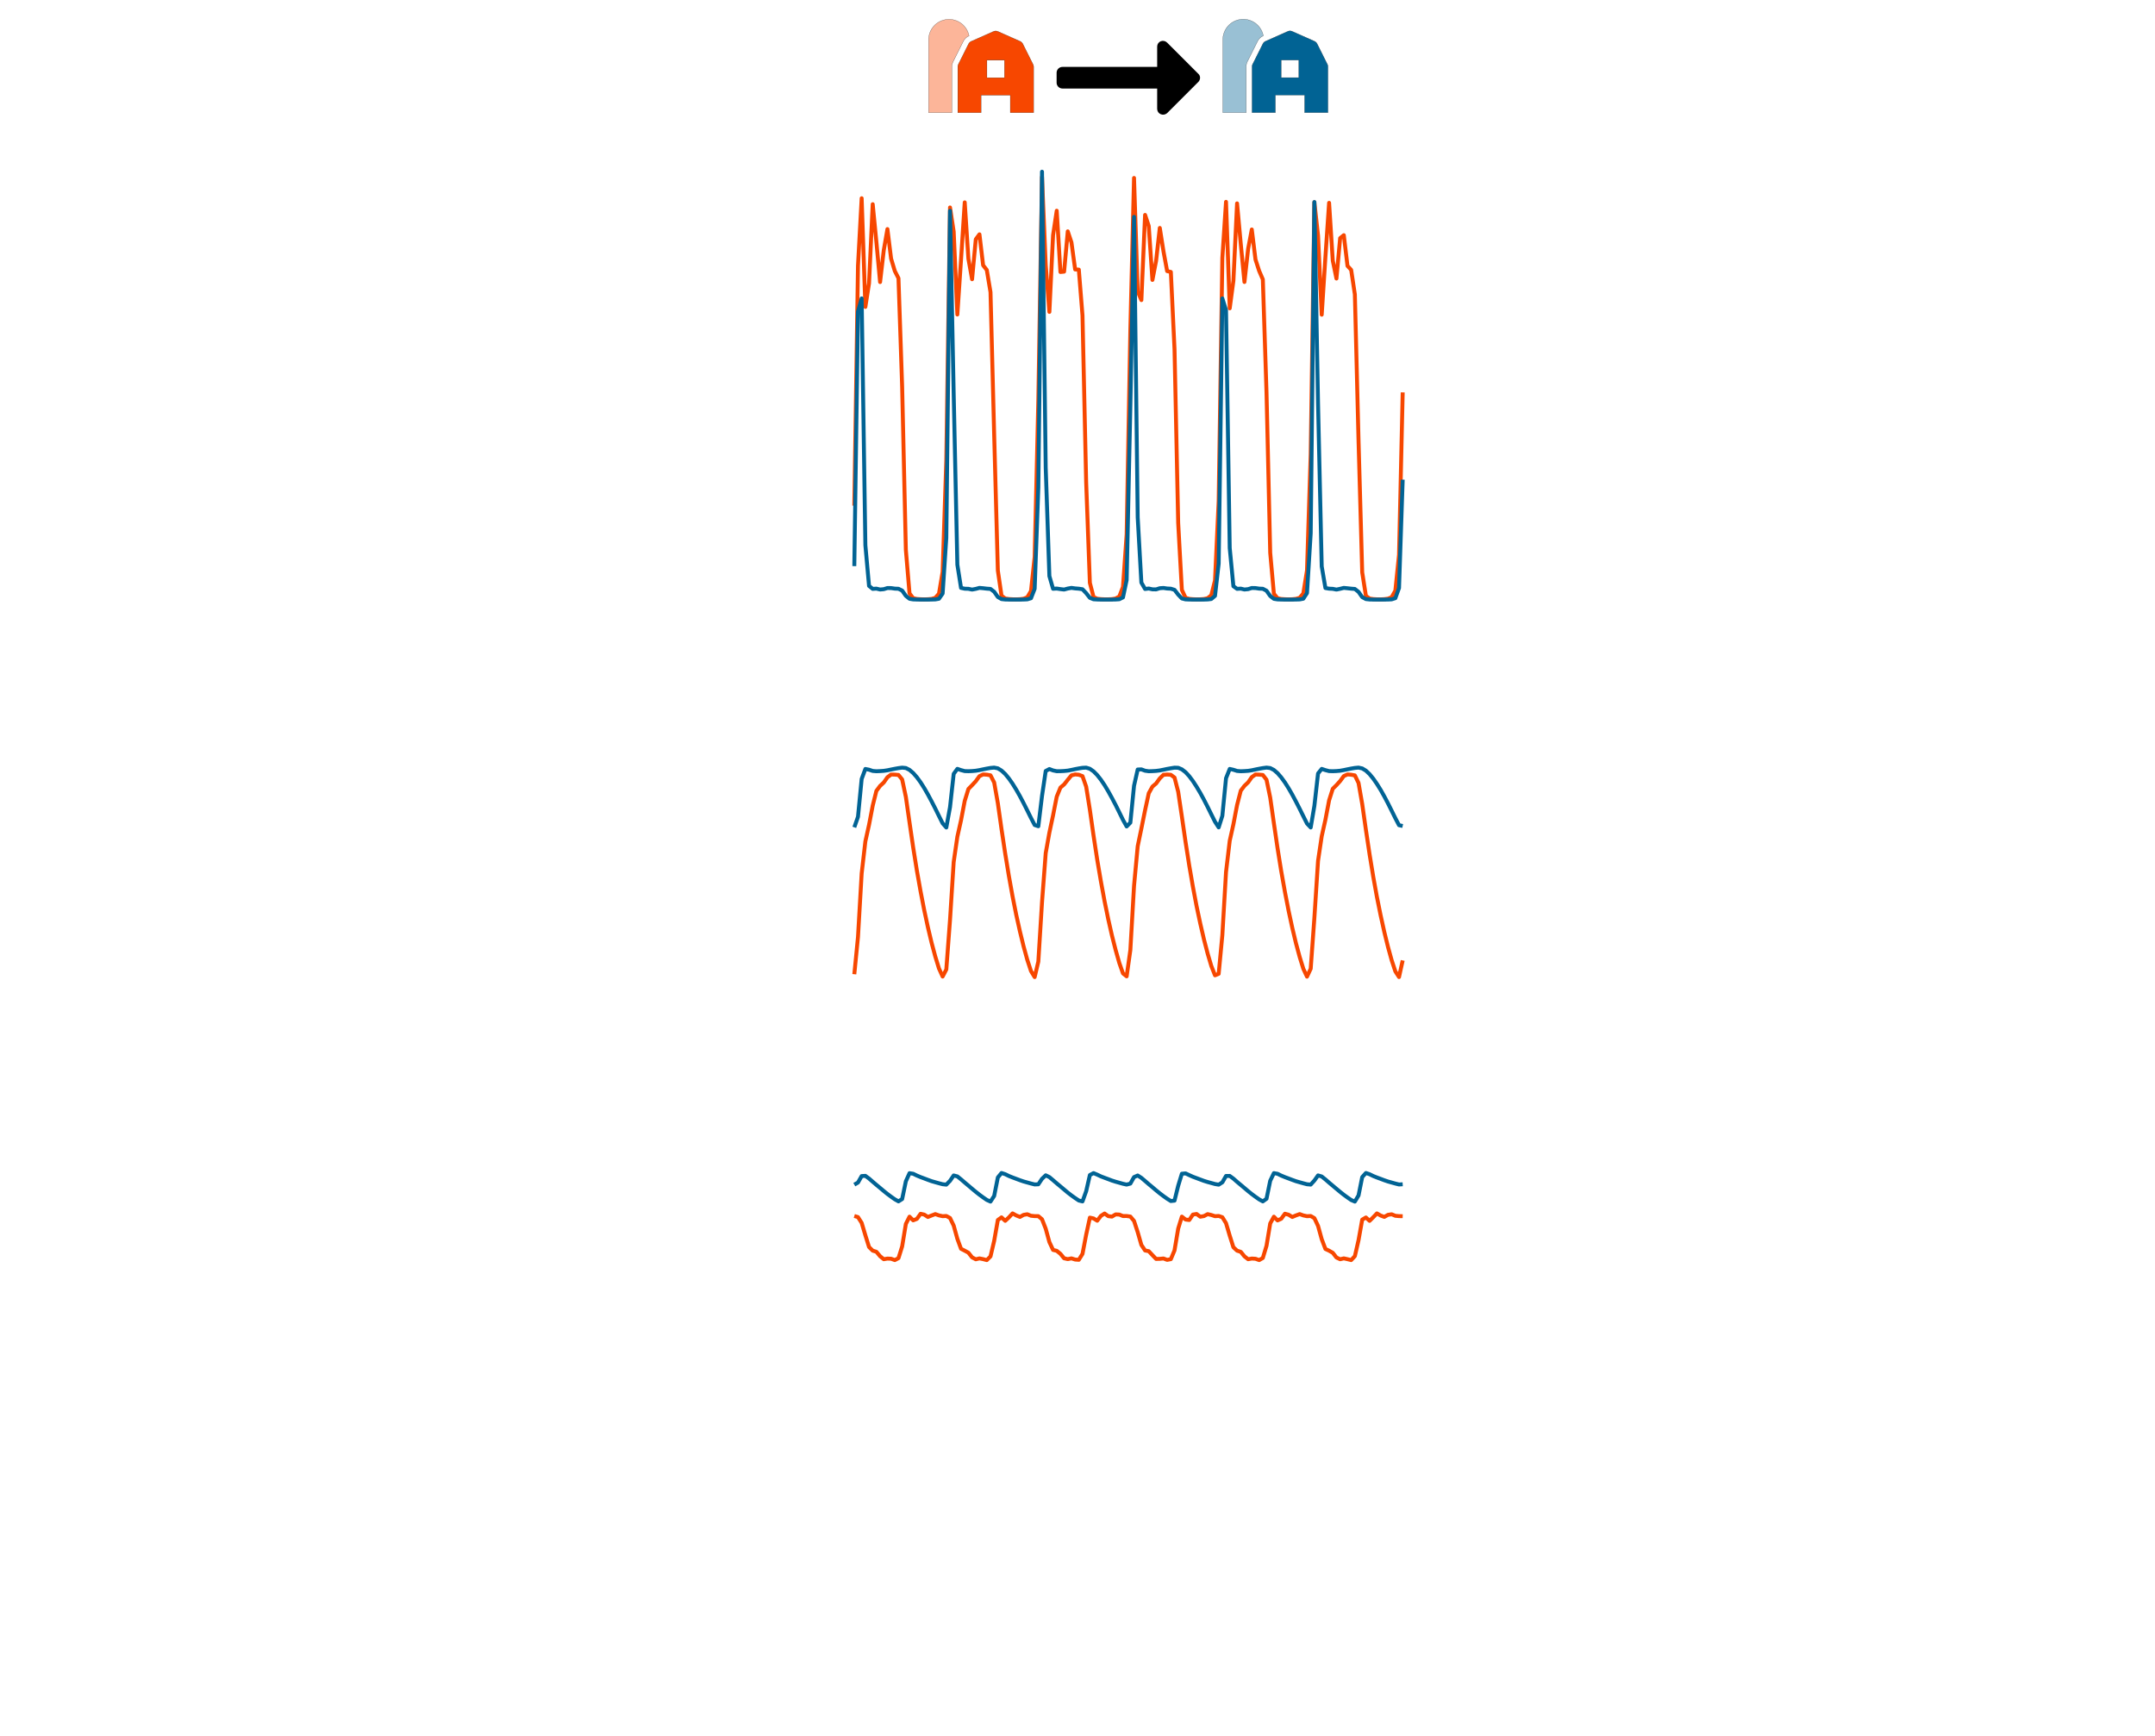 <?xml version="1.0" encoding="UTF-8" standalone="no"?>
<svg
   xmlns:dc="http://purl.org/dc/elements/1.1/"
   xmlns:cc="http://creativecommons.org/ns#"
   xmlns:rdf="http://www.w3.org/1999/02/22-rdf-syntax-ns#"
   xmlns:svg="http://www.w3.org/2000/svg"
   xmlns="http://www.w3.org/2000/svg"
   xmlns:sodipodi="http://sodipodi.sourceforge.net/DTD/sodipodi-0.dtd"
   xmlns:inkscape="http://www.inkscape.org/namespaces/inkscape"
   viewBox="0 0 587.07 473.006"
   version="1.1"
   id="svg710"
   sodipodi:docname="two-pop-comparison_two.svg"
   width="587.07"
   height="473.006"
   inkscape:version="0.92.3 (2405546, 2018-03-11)">
  <sodipodi:namedview
     pagecolor="#ffffff"
     bordercolor="#666666"
     borderopacity="1"
     objecttolerance="10"
     gridtolerance="10"
     guidetolerance="10"
     inkscape:pageopacity="0"
     inkscape:pageshadow="2"
     inkscape:window-width="1920"
     inkscape:window-height="1009"
     id="namedview712"
     showgrid="false"
     fit-margin-top="5"
     fit-margin-left="5"
     fit-margin-right="5"
     fit-margin-bottom="5"
     inkscape:zoom="1.3110938"
     inkscape:cx="67.383912"
     inkscape:cy="304.74539"
     inkscape:window-x="0"
     inkscape:window-y="0"
     inkscape:window-maximized="1"
     inkscape:current-layer="svg710" />
  <defs
     id="defs4">
    <style
       type="text/css"
       id="style2"><![CDATA[
    line, polyline, polygon, path, rect, circle {
      fill: none;
      stroke: #000000;
      stroke-linecap: round;
      stroke-linejoin: round;
      stroke-miterlimit: 10.00;
    }
  ]]></style>
  </defs>
  <defs
     id="defs13">
    <clipPath
       id="cpNDkuOTJ8MjE0LjI1fDEzMy43MXw1LjQ4">
      <rect
         x="49.92"
         y="5.48"
         width="164.33"
         height="128.23"
         id="rect10"
         style="fill:none;stroke:#000000;stroke-linecap:round;stroke-linejoin:round;stroke-miterlimit:10" />
    </clipPath>
  </defs>
  <defs
     id="defs56">
    <clipPath
       id="cpMC4wMHw1NzYuMDB8NDMyLjAwfDAuMDA=">
      <rect
         x="0"
         y="0"
         width="576"
         height="432"
         id="rect53"
         style="fill:none;stroke:#000000;stroke-linecap:round;stroke-linejoin:round;stroke-miterlimit:10" />
    </clipPath>
  </defs>
  <defs
     id="defs61">
    <clipPath
       id="cpNDkuOTJ8MjE0LjI1fDI2Ny40MXwxMzkuMTk=">
      <rect
         x="49.92"
         y="139.19"
         width="164.33"
         height="128.23"
         id="rect58"
         style="fill:none;stroke:#000000;stroke-linecap:round;stroke-linejoin:round;stroke-miterlimit:10" />
    </clipPath>
  </defs>
  <defs
     id="defs107">
    <clipPath
       id="clipPath105">
      <rect
         x="0"
         y="0"
         width="576"
         height="432"
         id="rect103"
         style="fill:none;stroke:#000000;stroke-linecap:round;stroke-linejoin:round;stroke-miterlimit:10" />
    </clipPath>
  </defs>
  <defs
     id="defs112">
    <clipPath
       id="cpNDkuOTJ8MjE0LjI1fDQwMS4xMnwyNzIuODk=">
      <rect
         x="49.92"
         y="272.89"
         width="164.33"
         height="128.23"
         id="rect109"
         style="fill:none;stroke:#000000;stroke-linecap:round;stroke-linejoin:round;stroke-miterlimit:10" />
    </clipPath>
  </defs>
  <defs
     id="defs158">
    <clipPath
       id="clipPath156">
      <rect
         x="0"
         y="0"
         width="576"
         height="432"
         id="rect154"
         style="fill:none;stroke:#000000;stroke-linecap:round;stroke-linejoin:round;stroke-miterlimit:10" />
    </clipPath>
  </defs>
  <defs
     id="defs163">
    <clipPath
       id="cpMjE5LjczfDM4NC4wNnwxMzMuNzF8NS40OA==">
      <rect
         x="219.73"
         y="5.48"
         width="164.33"
         height="128.23"
         id="rect160"
         style="fill:none;stroke:#000000;stroke-linecap:round;stroke-linejoin:round;stroke-miterlimit:10" />
    </clipPath>
  </defs>
  <polyline
     points="227.20,102.29 228.20,36.92 229.20,18.54 230.21,48.14 231.21,41.71 232.21,20.16 233.21,30.42 234.22,41.37 235.22,32.72 236.22,26.94 237.22,35.00 238.23,38.36 239.23,40.32 240.23,69.92 241.24,114.34 242.24,126.19 243.24,127.50 244.24,127.71 245.25,127.78 246.25,127.81 247.25,127.78 248.25,127.69 249.26,127.40 250.26,126.27 251.26,120.31 252.26,89.93 253.27,21.05 254.27,27.62 255.27,50.21 256.27,35.28 257.28,19.66 258.28,35.04 259.28,40.60 260.29,29.72 261.29,28.37 262.29,36.80 263.29,38.08 264.30,44.12 265.30,82.99 266.30,119.95 267.30,126.82 268.31,127.58 269.31,127.73 270.31,127.79 271.31,127.81 272.32,127.77 273.32,127.64 274.32,127.25 275.33,125.55 276.33,116.28 277.33,73.58 278.33,12.77 279.34,36.71 280.34,49.50 281.34,28.61 282.34,21.94 283.35,38.63 284.35,38.53 285.35,27.56 286.35,30.56 287.36,37.93 288.36,37.98 289.36,50.48 290.36,95.95 291.37,123.32 292.37,127.18 293.37,127.64 294.38,127.75 295.38,127.80 296.38,127.80 297.38,127.75 298.39,127.58 299.39,127.03 300.39,124.42 301.39,110.13 302.40,54.22 303.40,13.01 304.40,43.95 305.40,46.28 306.41,23.08 307.41,26.11 308.41,40.79 309.41,35.60 310.42,26.63 311.42,32.99 312.42,38.39 313.43,38.62 314.43,59.67 315.43,107.00 316.43,125.23 317.44,127.39 318.44,127.68 319.44,127.77 320.44,127.81 321.45,127.79 322.45,127.72 323.45,127.50 324.45,126.70 325.46,122.66 326.46,101.04 327.46,34.78 328.46,19.52 329.47,48.53 330.47,41.01 331.47,19.94 332.48,30.99 333.48,41.35 334.48,32.35 335.48,27.05 336.49,35.24 337.49,38.33 338.49,40.65 339.49,71.40 340.50,115.14 341.50,126.29 342.50,127.51 343.50,127.71 344.51,127.78 345.51,127.81 346.51,127.78 347.51,127.68 348.52,127.39 349.52,126.20 350.52,119.92 351.53,88.21 352.53,19.63 353.53,28.73 354.53,50.26 355.54,34.49 356.54,19.79 357.54,35.52 358.54,40.41 359.55,29.41 360.55,28.60 361.55,36.96 362.55,38.05 363.56,44.73 364.56,84.56 365.56,120.45 366.57,126.88 367.57,127.59 368.57,127.74 369.57,127.80 370.58,127.81 371.58,127.76 372.58,127.63 373.58,127.23 374.59,125.44 375.59,115.68 376.59,71.43 "
     style="fill:none;stroke:#f74700;stroke-width:1.07;stroke-linecap:butt;stroke-linejoin:round;stroke-miterlimit:10"
     clip-path="url(#cpMjE5LjczfDM4NC4wNnwxMzMuNzF8NS40OA==)"
     id="polyline197"
     transform="translate(5.535,35.471)" />
  <polyline
     points="227.20,118.76 228.20,49.41 229.20,45.82 230.21,113.06 231.21,124.15 232.21,124.96 233.21,124.89 234.22,125.13 235.22,125.04 236.22,124.73 237.22,124.74 238.23,124.89 239.23,124.93 240.23,125.42 241.24,126.85 242.24,127.66 243.24,127.83 244.24,127.86 245.25,127.87 246.25,127.87 247.25,127.87 248.25,127.86 249.26,127.83 250.26,127.65 251.26,126.22 252.26,111.06 253.27,21.96 254.27,71.78 255.27,118.37 256.27,124.69 257.28,124.91 258.28,124.94 259.28,125.15 260.29,124.96 261.29,124.69 262.29,124.78 263.29,124.90 264.30,124.97 265.30,125.74 266.30,127.17 267.30,127.74 268.31,127.85 269.31,127.87 270.31,127.87 271.31,127.87 272.32,127.87 273.32,127.86 274.32,127.81 275.33,127.51 276.33,124.94 277.33,97.33 278.33,11.31 279.34,91.96 280.34,121.47 281.34,124.93 282.34,124.87 283.35,125.02 284.35,125.14 285.35,124.87 286.35,124.69 287.36,124.83 288.36,124.91 289.36,125.06 290.36,126.12 291.37,127.40 292.37,127.79 293.37,127.85 294.38,127.87 295.38,127.87 296.38,127.87 297.38,127.87 298.39,127.85 299.39,127.78 300.39,127.28 301.39,122.55 302.40,75.16 303.40,23.61 304.40,105.47 305.40,123.25 306.41,124.99 307.41,124.86 308.41,125.08 309.41,125.10 310.42,124.78 311.42,124.71 312.42,124.86 313.43,124.91 314.43,125.22 315.43,126.52 316.43,127.57 317.44,127.82 318.44,127.86 319.44,127.87 320.44,127.87 321.45,127.87 322.45,127.87 323.45,127.84 324.45,127.72 325.46,126.86 326.46,118.08 327.46,45.83 328.46,49.01 329.47,113.84 330.47,124.23 331.47,124.95 332.48,124.89 333.48,125.13 334.48,125.03 335.48,124.72 336.49,124.74 337.49,124.89 338.49,124.93 339.49,125.46 340.50,126.89 341.50,127.67 342.50,127.83 343.50,127.86 344.51,127.87 345.51,127.87 346.51,127.87 347.51,127.86 348.52,127.83 349.52,127.64 350.52,126.11 351.53,109.82 352.53,19.57 353.53,74.50 354.53,118.83 355.54,124.73 356.54,124.90 357.54,124.95 358.54,125.15 359.55,124.94 360.55,124.69 361.55,124.79 362.55,124.90 363.56,124.98 364.56,125.78 365.56,127.20 366.57,127.74 367.57,127.85 368.57,127.87 369.57,127.87 370.58,127.87 371.58,127.87 372.58,127.86 373.58,127.81 374.59,127.49 375.59,124.73 376.59,95.20 "
     style="fill:none;stroke:#016394;stroke-width:1.07;stroke-linecap:butt;stroke-linejoin:round;stroke-miterlimit:10"
     clip-path="url(#cpMjE5LjczfDM4NC4wNnwxMzMuNzF8NS40OA==)"
     id="polyline199"
     transform="translate(5.535,35.471)" />
  <defs
     id="defs207">
    <clipPath
       id="clipPath205">
      <rect
         x="0"
         y="0"
         width="576"
         height="432"
         id="rect203"
         style="fill:none;stroke:#000000;stroke-linecap:round;stroke-linejoin:round;stroke-miterlimit:10" />
    </clipPath>
  </defs>
  <defs
     id="defs212">
    <clipPath
       id="cpMjE5LjczfDM4NC4wNnwyNjcuNDF8MTM5LjE5">
      <rect
         x="219.73"
         y="139.19"
         width="164.33"
         height="128.23"
         id="rect209"
         style="fill:none;stroke:#000000;stroke-linecap:round;stroke-linejoin:round;stroke-miterlimit:10" />
    </clipPath>
  </defs>
  <polyline
     points="227.20,229.94 228.20,219.80 229.20,202.50 230.21,193.74 231.21,189.24 232.21,184.02 233.21,180.00 234.22,178.64 235.22,177.71 236.22,176.28 237.22,175.54 238.23,175.56 239.23,175.65 240.23,176.87 241.24,181.63 242.24,188.60 243.24,195.43 244.24,201.69 245.25,207.37 246.25,212.51 247.25,217.16 248.25,221.36 249.26,225.12 250.26,228.37 251.26,230.57 252.26,228.65 253.27,215.16 254.27,199.37 255.27,192.48 256.27,188.00 257.28,182.71 258.28,179.47 259.28,178.45 260.29,177.36 261.29,175.98 262.29,175.51 263.29,175.58 264.30,175.75 265.30,177.71 266.30,183.35 267.30,190.41 268.31,197.10 269.31,203.20 270.31,208.74 271.31,213.75 272.32,218.29 273.32,222.37 274.32,226.01 275.33,229.08 276.33,230.72 277.33,226.49 278.33,210.36 279.34,196.94 280.34,191.36 281.34,186.66 282.34,181.57 283.35,179.09 284.35,178.24 285.35,176.97 286.35,175.76 287.36,175.51 288.36,175.60 289.36,175.97 290.36,178.84 291.37,185.15 292.37,192.18 293.37,198.73 294.38,204.68 295.38,210.08 296.38,214.97 297.38,219.38 298.39,223.35 299.39,226.87 300.39,229.72 301.39,230.52 302.40,223.35 303.40,205.90 304.40,195.06 305.40,190.25 306.41,185.25 307.41,180.64 308.41,178.83 309.41,177.98 310.42,176.59 311.42,175.61 312.42,175.54 313.43,175.61 314.43,176.35 315.43,180.23 316.43,186.98 317.44,193.93 318.44,200.32 319.44,206.12 320.44,211.39 321.45,216.15 322.45,220.45 323.45,224.30 324.45,227.68 325.46,230.24 326.46,229.83 327.46,219.28 328.46,202.10 329.47,193.58 330.47,189.10 331.47,183.86 332.48,179.93 333.48,178.62 334.48,177.67 335.48,176.24 336.49,175.53 337.49,175.57 338.49,175.66 339.49,176.95 340.50,181.83 341.50,188.81 342.50,195.63 343.50,201.87 344.51,207.53 345.51,212.66 346.51,217.30 347.51,221.48 348.52,225.22 349.52,228.45 350.52,230.60 351.53,228.44 352.53,214.60 353.53,199.05 354.53,192.35 355.54,187.84 356.54,182.57 357.54,179.41 358.54,178.43 359.55,177.31 360.55,175.95 361.55,175.51 362.55,175.59 363.56,175.77 364.56,177.83 365.56,183.56 366.57,190.62 367.57,197.29 368.57,203.38 369.57,208.90 370.58,213.90 371.58,218.42 372.58,222.49 373.58,226.11 374.59,229.16 375.59,230.71 376.59,226.18 "
     style="fill:none;stroke:#f74700;stroke-width:1.07;stroke-linecap:butt;stroke-linejoin:round;stroke-miterlimit:10"
     clip-path="url(#cpMjE5LjczfDM4NC4wNnwyNjcuNDF8MTM5LjE5)"
     id="polyline248"
     transform="translate(5.535,35.471)" />
  <polyline
     points="227.20,189.92 228.20,187.05 229.20,176.74 230.21,174.02 231.21,174.22 232.21,174.56 233.21,174.64 234.22,174.60 235.22,174.53 236.22,174.38 237.22,174.17 238.23,173.97 239.23,173.79 240.23,173.66 241.24,173.76 242.24,174.27 243.24,175.13 244.24,176.27 245.25,177.65 246.25,179.23 247.25,180.97 248.25,182.84 249.26,184.81 250.26,186.84 251.26,188.84 252.26,189.97 253.27,184.43 254.27,175.36 255.27,173.99 256.27,174.33 257.28,174.60 258.28,174.63 259.28,174.59 260.29,174.50 261.29,174.33 262.29,174.12 263.29,173.92 264.30,173.74 265.30,173.65 266.30,173.85 267.30,174.46 268.31,175.40 269.31,176.61 270.31,178.04 271.31,179.66 272.32,181.44 273.32,183.34 274.32,185.33 275.33,187.37 276.33,189.29 277.33,189.63 278.33,181.38 279.34,174.57 280.34,174.04 281.34,174.42 282.34,174.63 283.35,174.62 284.35,174.57 285.35,174.47 286.35,174.28 287.36,174.06 288.36,173.87 289.36,173.71 290.36,173.66 291.37,173.97 292.37,174.67 293.37,175.68 294.38,176.96 295.38,178.44 296.38,180.11 297.38,181.92 298.39,183.84 299.39,185.85 300.39,187.89 301.39,189.68 302.40,188.65 303.40,178.60 304.40,174.17 305.40,174.13 306.41,174.50 307.41,174.64 308.41,174.61 309.41,174.55 310.42,174.42 311.42,174.22 312.42,174.01 313.43,173.83 314.43,173.67 315.43,173.70 316.43,174.12 317.44,174.90 318.44,175.99 319.44,177.32 320.44,178.86 321.45,180.56 322.45,182.40 323.45,184.35 324.45,186.38 325.46,188.40 326.46,189.94 327.46,186.78 328.46,176.54 329.47,174.01 330.47,174.24 331.47,174.56 332.48,174.64 333.48,174.60 334.48,174.53 335.48,174.38 336.49,174.16 337.49,173.96 338.49,173.78 339.49,173.65 340.50,173.77 341.50,174.29 342.50,175.16 343.50,176.31 344.51,177.70 345.51,179.28 346.51,181.02 347.51,182.90 348.52,184.87 349.52,186.90 350.52,188.89 351.53,189.96 352.53,184.08 353.53,175.24 354.53,174.00 355.54,174.34 356.54,174.60 357.54,174.63 358.54,174.59 359.55,174.50 360.55,174.32 361.55,174.11 362.55,173.91 363.56,173.74 364.56,173.65 365.56,173.87 366.57,174.48 367.57,175.43 368.57,176.65 369.57,178.09 370.58,179.71 371.58,181.49 372.58,183.39 373.58,185.39 374.59,187.43 375.59,189.34 376.59,189.55 "
     style="fill:none;stroke:#016394;stroke-width:1.07;stroke-linecap:butt;stroke-linejoin:round;stroke-miterlimit:10"
     clip-path="url(#cpMjE5LjczfDM4NC4wNnwyNjcuNDF8MTM5LjE5)"
     id="polyline250"
     transform="translate(5.535,35.471)" />
  <defs
     id="defs258">
    <clipPath
       id="clipPath256">
      <rect
         x="0"
         y="0"
         width="576"
         height="432"
         id="rect254"
         style="fill:none;stroke:#000000;stroke-linecap:round;stroke-linejoin:round;stroke-miterlimit:10" />
    </clipPath>
  </defs>
  <defs
     id="defs263">
    <clipPath
       id="cpMjE5LjczfDM4NC4wNnw0MDEuMTJ8MjcyLjg5">
      <rect
         x="219.73"
         y="272.89"
         width="164.33"
         height="128.23"
         id="rect260"
         style="fill:none;stroke:#000000;stroke-linecap:round;stroke-linejoin:round;stroke-miterlimit:10" />
    </clipPath>
  </defs>
  <polyline
     points="227.20,295.80 228.20,296.11 229.20,297.68 230.21,301.06 231.21,304.26 232.21,305.25 233.21,305.55 234.22,306.76 235.22,307.58 236.22,307.41 237.22,307.45 238.23,307.82 239.23,307.29 240.23,304.09 241.24,297.97 242.24,295.99 243.24,296.99 244.24,296.60 245.25,295.21 246.25,295.43 247.25,296.07 248.25,295.67 249.26,295.29 250.26,295.64 251.26,295.86 252.26,295.80 253.27,296.35 254.27,298.42 255.27,302.02 256.27,304.74 257.28,305.26 258.28,305.80 259.28,307.07 260.29,307.60 261.29,307.36 262.29,307.56 263.29,307.82 264.30,306.82 265.30,302.58 266.30,296.90 267.30,296.18 268.31,297.12 269.31,296.19 270.31,295.10 271.31,295.65 272.32,296.06 273.32,295.50 274.32,295.33 275.33,295.74 276.33,295.84 277.33,295.85 278.33,296.69 279.34,299.27 280.34,302.91 281.34,305.05 282.34,305.29 283.35,306.11 284.35,307.33 285.35,307.55 286.35,307.35 287.36,307.67 288.36,307.74 289.36,306.13 290.36,300.90 291.37,296.25 292.37,296.47 293.37,297.09 294.38,295.77 295.38,295.13 296.38,295.85 297.38,295.97 298.39,295.37 299.39,295.42 300.39,295.82 301.39,295.81 302.40,295.96 303.40,297.15 304.40,300.21 305.40,303.69 306.41,305.20 307.41,305.39 308.41,306.46 309.41,307.50 310.42,307.48 311.42,307.38 312.42,307.76 313.43,307.56 314.43,305.18 315.43,299.24 316.43,295.98 317.44,296.77 318.44,296.90 319.44,295.42 320.44,295.26 321.45,296.00 322.45,295.83 323.45,295.30 324.45,295.53 325.46,295.86 326.46,295.80 327.46,296.14 328.46,297.76 329.47,301.17 330.47,304.32 331.47,305.25 332.48,305.57 333.48,306.80 334.48,307.58 335.48,307.40 336.49,307.46 337.49,307.82 338.49,307.24 339.49,303.93 340.50,297.83 341.50,296.00 342.50,297.01 343.50,296.56 344.51,295.19 345.51,295.46 346.51,296.07 347.51,295.65 348.52,295.29 349.52,295.65 350.52,295.86 351.53,295.81 352.53,296.39 353.53,298.51 354.53,302.12 355.54,304.79 356.54,305.26 357.54,305.83 358.54,307.11 359.55,307.59 360.55,307.35 361.55,307.57 362.55,307.82 363.56,306.75 364.56,302.39 365.56,296.80 366.57,296.21 367.57,297.13 368.57,296.14 369.57,295.10 370.58,295.68 371.58,296.05 372.58,295.49 373.58,295.34 374.59,295.75 375.59,295.84 376.59,295.86 "
     style="fill:none;stroke:#f74700;stroke-width:1.07;stroke-linecap:butt;stroke-linejoin:round;stroke-miterlimit:10"
     clip-path="url(#cpMjE5LjczfDM4NC4wNnw0MDEuMTJ8MjcyLjg5)"
     id="polyline299"
     transform="translate(5.535,35.471)" />
  <polyline
     points="227.20,287.27 228.20,286.69 229.20,284.93 230.21,284.87 231.21,285.60 232.21,286.47 233.21,287.32 234.22,288.16 235.22,289.00 236.22,289.81 237.22,290.55 238.23,291.26 239.23,291.82 240.23,291.19 241.24,286.35 242.24,284.14 243.24,284.30 244.24,284.79 245.25,285.21 246.25,285.58 247.25,285.96 248.25,286.32 249.26,286.61 250.26,286.89 251.26,287.15 252.26,287.26 253.27,286.22 254.27,284.76 255.27,285.02 256.27,285.82 257.28,286.69 258.28,287.53 259.28,288.38 260.29,289.22 261.29,290.01 262.29,290.74 263.29,291.43 264.30,291.88 265.30,290.34 266.30,285.30 267.30,284.09 268.31,284.42 269.31,284.91 270.31,285.31 271.31,285.68 272.32,286.06 273.32,286.40 274.32,286.68 275.33,286.96 276.33,287.21 277.33,287.17 278.33,285.68 279.34,284.72 280.34,285.21 281.34,286.05 282.34,286.91 283.35,287.75 284.35,288.59 285.35,289.43 286.35,290.20 287.36,290.92 288.36,291.59 289.36,291.83 290.36,289.06 291.37,284.65 292.37,284.12 293.37,284.54 294.38,285.02 295.38,285.40 296.38,285.77 297.38,286.15 298.39,286.47 299.39,286.75 300.39,287.03 301.39,287.25 302.40,286.98 303.40,285.21 304.40,284.77 305.40,285.41 306.41,286.27 307.41,287.13 308.41,287.96 309.41,288.81 310.42,289.63 311.42,290.39 312.42,291.10 313.43,291.73 314.43,291.62 315.43,287.57 316.43,284.29 317.44,284.20 318.44,284.67 319.44,285.12 320.44,285.49 321.45,285.87 322.45,286.24 323.45,286.55 324.45,286.82 325.46,287.10 326.46,287.27 327.46,286.64 328.46,284.90 329.47,284.89 330.47,285.62 331.47,286.50 332.48,287.34 333.48,288.18 334.48,289.03 335.48,289.83 336.49,290.58 337.49,291.28 338.49,291.83 339.49,291.11 340.50,286.21 341.50,284.13 342.50,284.31 343.50,284.80 344.51,285.22 345.51,285.59 346.51,285.97 347.51,286.33 348.52,286.62 349.52,286.90 350.52,287.16 351.53,287.25 352.53,286.15 353.53,284.75 354.53,285.04 355.54,285.85 356.54,286.72 357.54,287.56 358.54,288.40 359.55,289.24 360.55,290.03 361.55,290.76 362.55,291.45 363.56,291.88 364.56,290.21 365.56,285.21 366.57,284.09 367.57,284.43 368.57,284.92 369.57,285.32 370.58,285.69 371.58,286.07 372.58,286.41 373.58,286.69 374.59,286.97 375.59,287.22 376.59,287.16 "
     style="fill:none;stroke:#016394;stroke-width:1.07;stroke-linecap:butt;stroke-linejoin:round;stroke-miterlimit:10"
     clip-path="url(#cpMjE5LjczfDM4NC4wNnw0MDEuMTJ8MjcyLjg5)"
     id="polyline301"
     transform="translate(5.535,35.471)" />
  <defs
     id="defs309">
    <clipPath
       id="clipPath307">
      <rect
         x="0"
         y="0"
         width="576"
         height="432"
         id="rect305"
         style="fill:none;stroke:#000000;stroke-linecap:round;stroke-linejoin:round;stroke-miterlimit:10" />
    </clipPath>
  </defs>
  <defs
     id="defs314">
    <clipPath
       id="cpMzg5LjU0fDU1My44N3wxMzMuNzF8NS40OA==">
      <rect
         x="389.54"
         y="5.48"
         width="164.33"
         height="128.23"
         id="rect311"
         style="fill:none;stroke:#000000;stroke-linecap:round;stroke-linejoin:round;stroke-miterlimit:10" />
    </clipPath>
  </defs>
  <defs
     id="defs358">
    <clipPath
       id="clipPath356">
      <rect
         x="0"
         y="0"
         width="576"
         height="432"
         id="rect354"
         style="fill:none;stroke:#000000;stroke-linecap:round;stroke-linejoin:round;stroke-miterlimit:10" />
    </clipPath>
  </defs>
  <defs
     id="defs363">
    <clipPath
       id="cpMzg5LjU0fDU1My44N3wyNjcuNDF8MTM5LjE5">
      <rect
         x="389.54"
         y="139.19"
         width="164.33"
         height="128.23"
         id="rect360"
         style="fill:none;stroke:#000000;stroke-linecap:round;stroke-linejoin:round;stroke-miterlimit:10" />
    </clipPath>
  </defs>
  <defs
     id="defs409">
    <clipPath
       id="clipPath407">
      <rect
         x="0"
         y="0"
         width="576"
         height="432"
         id="rect405"
         style="fill:none;stroke:#000000;stroke-linecap:round;stroke-linejoin:round;stroke-miterlimit:10" />
    </clipPath>
  </defs>
  <defs
     id="defs414">
    <clipPath
       id="cpMzg5LjU0fDU1My44N3w0MDEuMTJ8MjcyLjg5">
      <rect
         x="389.54"
         y="272.89"
         width="164.33"
         height="128.23"
         id="rect411"
         style="fill:none;stroke:#000000;stroke-linecap:round;stroke-linejoin:round;stroke-miterlimit:10" />
    </clipPath>
  </defs>
  <defs
     id="defs460">
    <clipPath
       id="clipPath458">
      <rect
         x="0"
         y="0"
         width="576"
         height="432"
         id="rect456"
         style="fill:none;stroke:#000000;stroke-linecap:round;stroke-linejoin:round;stroke-miterlimit:10" />
    </clipPath>
  </defs>
  <defs
     id="defs465">
    <clipPath
       id="cpNDkuOTJ8MjE0LjI1fDUuNDh8NS40OA==">
      <rect
         x="49.92"
         y="5.48"
         width="164.33"
         height="0"
         id="rect462"
         style="fill:none;stroke:#000000;stroke-linecap:round;stroke-linejoin:round;stroke-miterlimit:10" />
    </clipPath>
  </defs>
  <defs
     id="defs471">
    <clipPath
       id="clipPath469">
      <rect
         x="0"
         y="0"
         width="576"
         height="432"
         id="rect467"
         style="fill:none;stroke:#000000;stroke-linecap:round;stroke-linejoin:round;stroke-miterlimit:10" />
    </clipPath>
  </defs>
  <defs
     id="defs476">
    <clipPath
       id="cpMjE5LjczfDM4NC4wNnw1LjQ4fDUuNDg=">
      <rect
         x="219.73"
         y="5.48"
         width="164.33"
         height="0"
         id="rect473"
         style="fill:none;stroke:#000000;stroke-linecap:round;stroke-linejoin:round;stroke-miterlimit:10" />
    </clipPath>
  </defs>
  <defs
     id="defs482">
    <clipPath
       id="clipPath480">
      <rect
         x="0"
         y="0"
         width="576"
         height="432"
         id="rect478"
         style="fill:none;stroke:#000000;stroke-linecap:round;stroke-linejoin:round;stroke-miterlimit:10" />
    </clipPath>
  </defs>
  <defs
     id="defs487">
    <clipPath
       id="cpMzg5LjU0fDU1My44N3w1LjQ4fDUuNDg=">
      <rect
         x="389.54"
         y="5.48"
         width="164.33"
         height="0"
         id="rect484"
         style="fill:none;stroke:#000000;stroke-linecap:round;stroke-linejoin:round;stroke-miterlimit:10" />
    </clipPath>
  </defs>
  <defs
     id="defs493">
    <clipPath
       id="clipPath491">
      <rect
         x="0"
         y="0"
         width="576"
         height="432"
         id="rect489"
         style="fill:none;stroke:#000000;stroke-linecap:round;stroke-linejoin:round;stroke-miterlimit:10" />
    </clipPath>
  </defs>
  <defs
     id="defs498">
    <clipPath
       id="cpNTUzLjg3fDU3MC41MnwxMzMuNzF8NS40OA==">
      <rect
         x="553.87"
         y="5.48"
         width="16.65"
         height="128.23"
         id="rect495"
         style="fill:none;stroke:#000000;stroke-linecap:round;stroke-linejoin:round;stroke-miterlimit:10" />
    </clipPath>
  </defs>
  <defs
     id="defs510">
    <clipPath
       id="clipPath508">
      <rect
         x="0"
         y="0"
         width="576"
         height="432"
         id="rect506"
         style="fill:none;stroke:#000000;stroke-linecap:round;stroke-linejoin:round;stroke-miterlimit:10" />
    </clipPath>
  </defs>
  <defs
     id="defs515">
    <clipPath
       id="cpNTUzLjg3fDU3MC41MnwyNjcuNDF8MTM5LjE5">
      <rect
         x="553.87"
         y="139.19"
         width="16.65"
         height="128.23"
         id="rect512"
         style="fill:none;stroke:#000000;stroke-linecap:round;stroke-linejoin:round;stroke-miterlimit:10" />
    </clipPath>
  </defs>
  <defs
     id="defs527">
    <clipPath
       id="clipPath525">
      <rect
         x="0"
         y="0"
         width="576"
         height="432"
         id="rect523"
         style="fill:none;stroke:#000000;stroke-linecap:round;stroke-linejoin:round;stroke-miterlimit:10" />
    </clipPath>
  </defs>
  <defs
     id="defs532">
    <clipPath
       id="cpNTUzLjg3fDU3MC41Mnw0MDEuMTJ8MjcyLjg5">
      <rect
         x="553.87"
         y="272.89"
         width="16.65"
         height="128.23"
         id="rect529"
         style="fill:none;stroke:#000000;stroke-linecap:round;stroke-linejoin:round;stroke-miterlimit:10" />
    </clipPath>
  </defs>
  <defs
     id="defs544">
    <clipPath
       id="clipPath542">
      <rect
         x="0"
         y="0"
         width="576"
         height="432"
         id="rect540"
         style="fill:none;stroke:#000000;stroke-linecap:round;stroke-linejoin:round;stroke-miterlimit:10" />
    </clipPath>
  </defs>
  <g
     id="g4072">
    <g
       transform="matrix(0.253,0,0,0.253,244.313,52.582)"
       id="g1543-3-0">
      <path
         inkscape:connector-curvature="0"
         d="m 71.574,-163.282 -10.891,21.789 a 12.632,12.632 0 0 0 -1.327,5.614 v 49.362 h -25.126 v -78.52 a 21.972,21.972 0 0 1 43.553,-4.14 l -0.073,0.033 a 12.587,12.587 0 0 0 -6.136,5.862 z"
         class="fa-secondary"
         id="path6-03-6"
         style="fill:#f74700;fill-opacity:0.4;stroke:#000000;stroke-width:0.196;stroke-linecap:round;stroke-linejoin:round;stroke-miterlimit:10" />
      <path
         inkscape:connector-curvature="0"
         d="m 146.635,-138.689 -10.893,-21.789 a 6.282,6.282 0 0 0 -3.066,-2.931 l -23.656,-10.508 a 6.282,6.282 0 0 0 -5.104,0 l -23.656,10.514 a 6.282,6.282 0 0 0 -3.066,2.931 l -10.893,21.789 a 6.297,6.297 0 0 0 -0.663,2.805 v 49.362 h 25.126 v -18.845 h 31.408 v 18.845 h 25.126 v -49.362 a 6.297,6.297 0 0 0 -0.663,-2.811 z m -30.745,14.483 H 97.046 v -18.845 h 18.845 z"
         class="fa-primary"
         id="path8-3-4"
         style="fill:#f74700;fill-opacity:1;stroke:#000000;stroke-width:0.196;stroke-linecap:round;stroke-linejoin:round;stroke-miterlimit:10" />
    </g>
    <g
       transform="matrix(0.583,0,0,0.583,250.509,111.169)"
       id="g1570-7-6">
      <path
         inkscape:connector-curvature="0"
         d="m 157.938,-171.387 -4.73,9.464 a 5.487,5.487 0 0 0 -0.576,2.439 v 21.44 h -10.914 v -34.105 a 9.543,9.543 0 0 1 18.917,-1.798 l -0.032,0.015 a 5.467,5.467 0 0 0 -2.665,2.546 z"
         class="fa-secondary"
         id="path6-0-9-2"
         style="fill:#016394;fill-opacity:0.4;stroke:#000000;stroke-width:0.085;stroke-linecap:round;stroke-linejoin:round;stroke-miterlimit:10" />
      <path
         inkscape:connector-curvature="0"
         d="m 190.541,-160.706 -4.731,-9.464 a 2.728,2.728 0 0 0 -1.332,-1.273 l -10.275,-4.564 a 2.728,2.728 0 0 0 -2.217,0 l -10.275,4.567 a 2.728,2.728 0 0 0 -1.332,1.273 l -4.731,9.464 a 2.735,2.735 0 0 0 -0.288,1.218 v 21.44 h 10.914 v -8.185 h 13.642 v 8.185 h 10.914 v -21.44 a 2.735,2.735 0 0 0 -0.288,-1.221 z m -13.354,6.291 h -8.185 v -8.185 h 8.185 z"
         class="fa-primary"
         id="path8-9-4-5"
         style="fill:#016394;fill-opacity:1;stroke:#000000;stroke-width:0.085;stroke-linecap:round;stroke-linejoin:round;stroke-miterlimit:10" />
    </g>
    <g
       id="text1574-9-8"
       style="font-style:normal;font-variant:normal;font-weight:normal;font-stretch:normal;font-size:43.827px;line-height:1.25;font-family:'Font Awesome 5 Pro';-inkscape-font-specification:'Font Awesome 5 Pro';letter-spacing:0px;word-spacing:0px;fill:#000000;fill-opacity:1;stroke:none;stroke-width:1.096"
       transform="scale(-1)"
       aria-label="long-arrow-alt-left">
      <path
         id="path4061"
         style="stroke-width:1.096;fill:#000000;fill-opacity:1"
         d="m -317.584,-30.417 -8.474,8.474 c -0.428,0.428 -0.428,1.113 0,1.455 l 8.474,8.474 c 0.685,0.685 1.798,0.257 1.798,-0.685 v -6.078 h 26.365 c 0.514,0 1.027,-0.428 1.027,-1.027 v -2.739 c 0,-0.599 -0.514,-1.027 -1.027,-1.027 h -26.365 v -6.078 c 0,-0.942 -1.113,-1.37 -1.798,-0.77 z" />
    </g>
  </g>
</svg>
